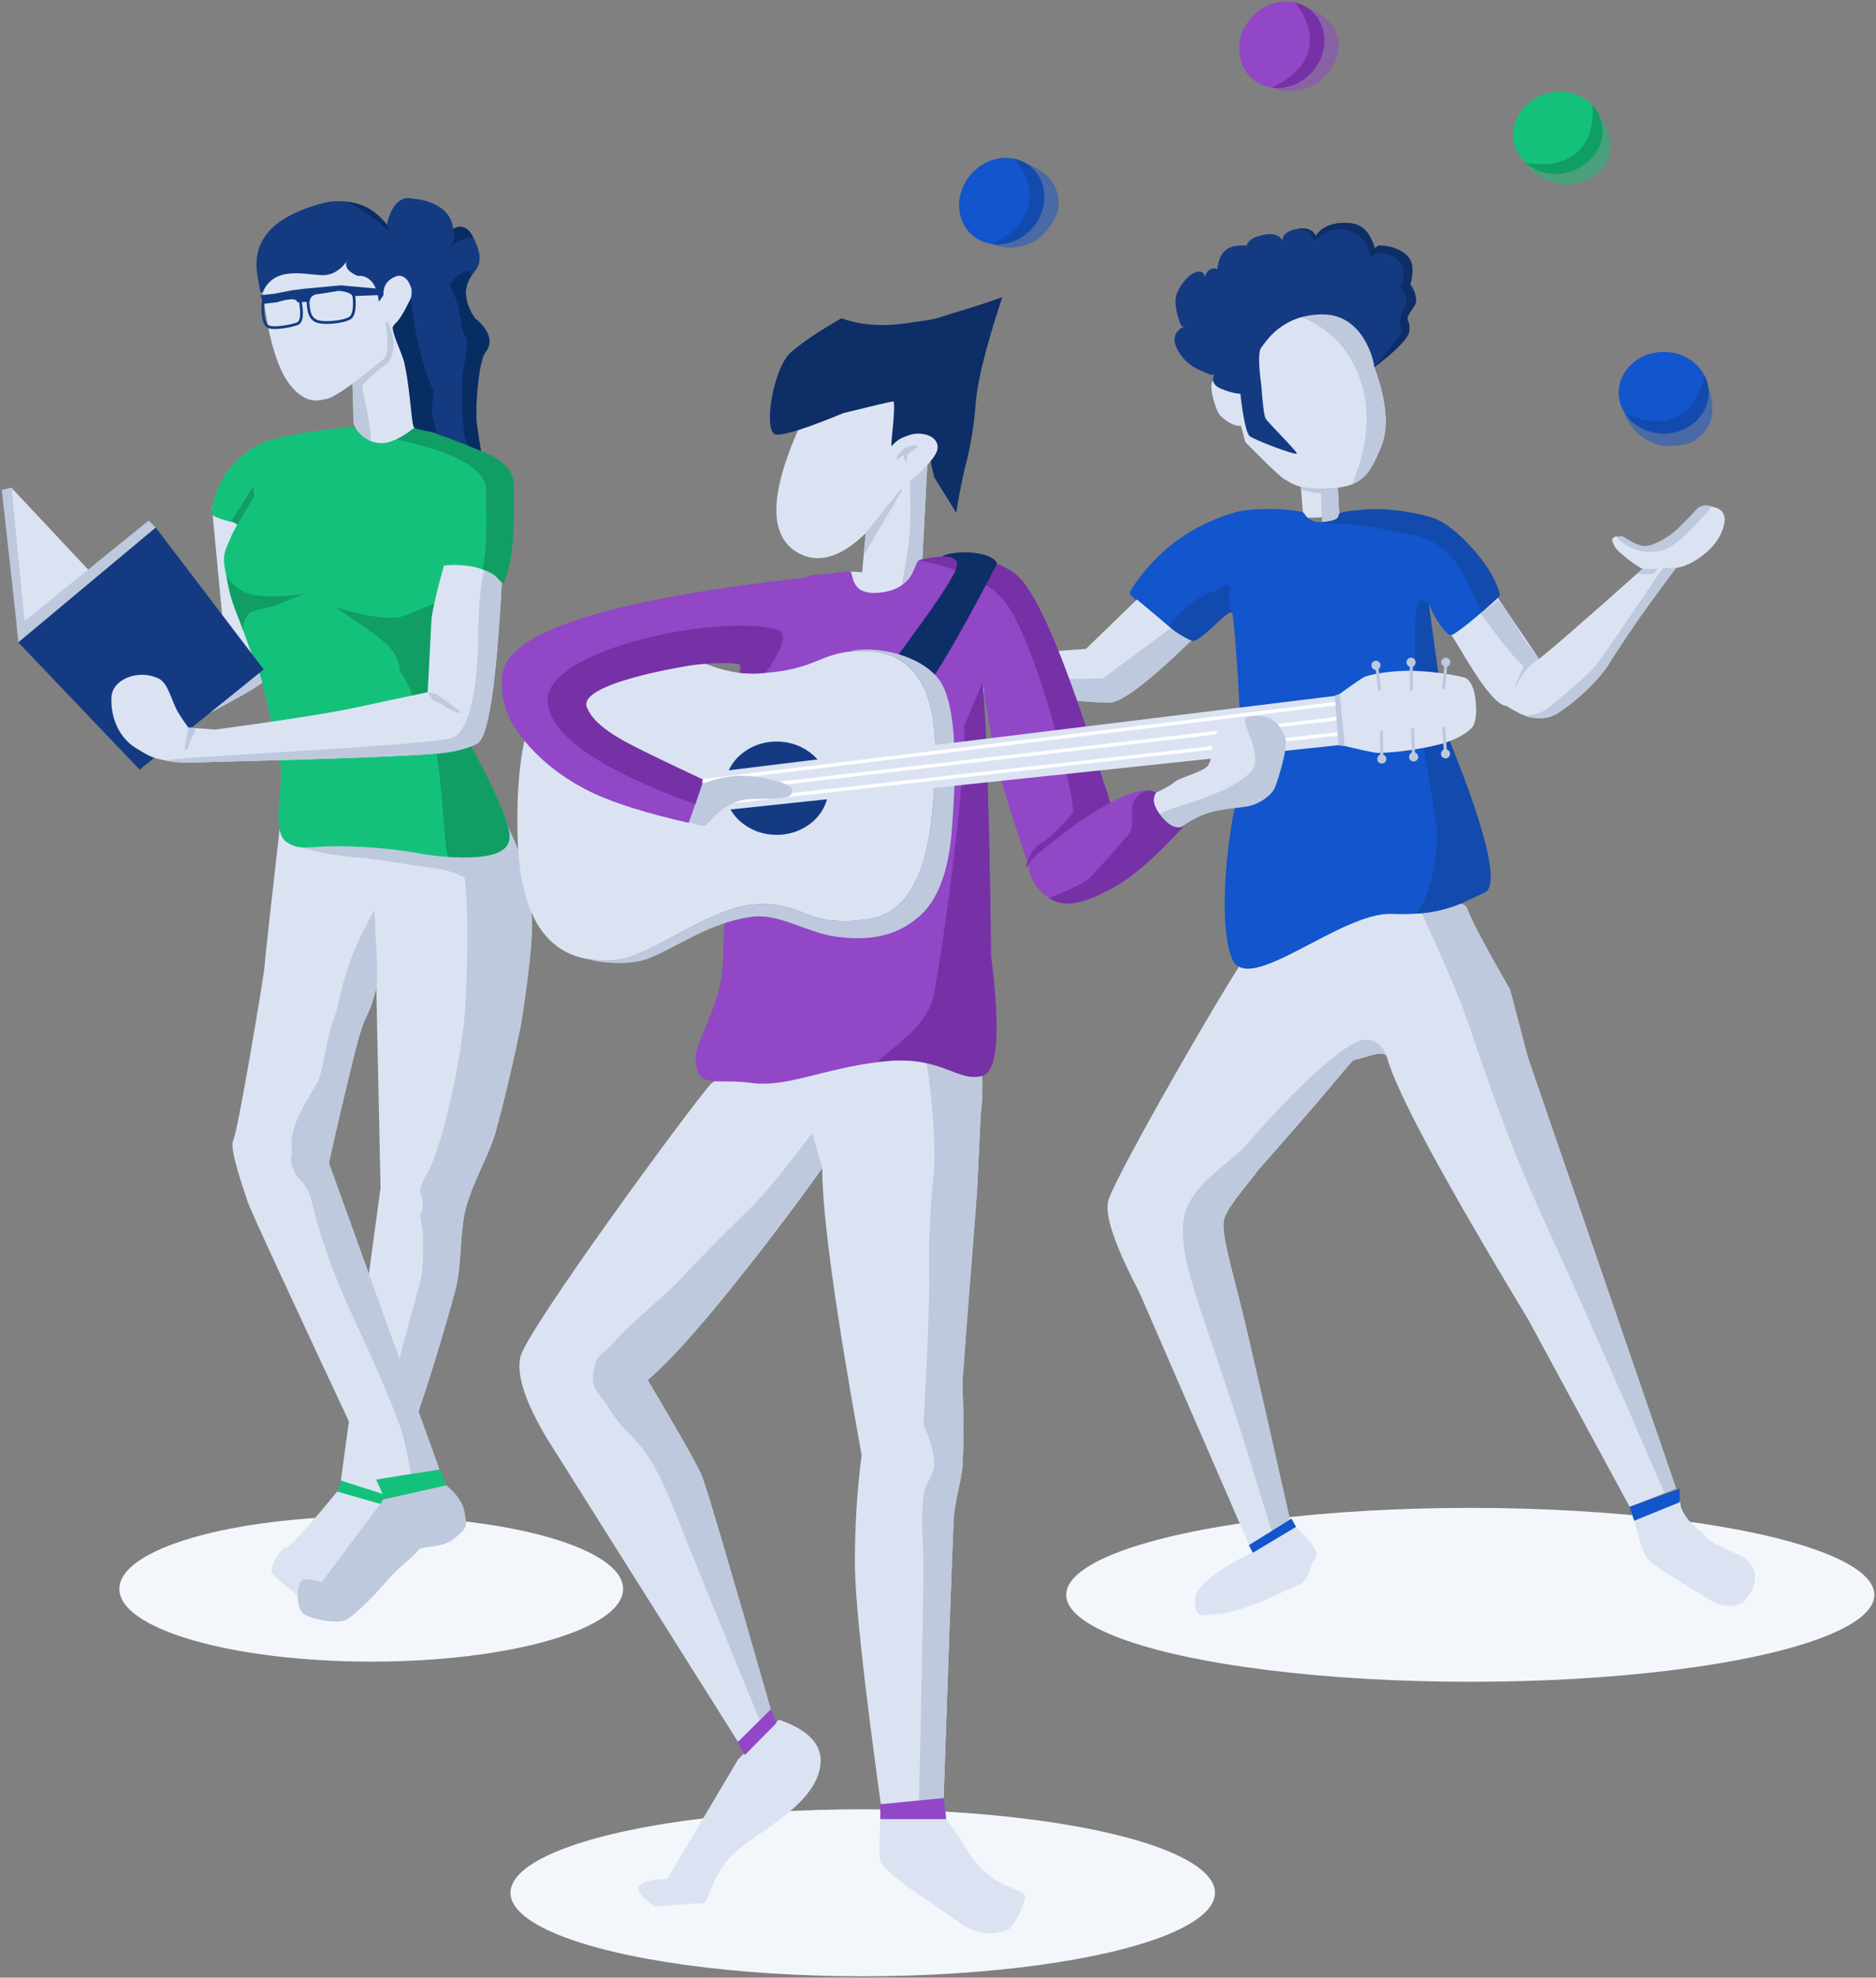 <?xml version="1.0" encoding="UTF-8"?>
<svg width="576px" height="607px" viewBox="0 0 576 607" version="1.1" xmlns="http://www.w3.org/2000/svg" xmlns:xlink="http://www.w3.org/1999/xlink">
    <rect x="0" y="0" width="576" height="607" fill="#808080" stroke="none"/>
    <!-- Generator: Sketch 59.1 (86144) - https://sketch.com -->
    <title>Culture Illustration</title>
    <desc>Created with Sketch.</desc>
    <g id="Culture-Illustration" stroke="none" stroke-width="1" fill="none" fill-rule="evenodd">
        <g id="Group-16" transform="translate(-18, -6)">
            <g id="Group-17" transform="translate(0, 59)">
                <g id="Group" transform="translate(288.373, 15)">
                    <ellipse id="Oval" fill="#F3F7FC" cx="181.058" cy="421.503" rx="124.068" ry="26.686"></ellipse>
                    <g id="Group-15">
                        <polygon id="Path-80" fill="#DBE3F3" points="140.834 90.614 140.361 80.836 128.894 79.915 129.809 90.968"></polygon>
                        <path d="M140.834,90.614 L140.361,80.836 L135.123,80.416 L135.556,92.318 C136.946,92.515 137.947,92.515 138.557,92.318 C139.168,92.121 139.926,91.553 140.834,90.614 Z" id="Path-80" fill="#BEC9DD"></path>
                        <path d="M179.928,210.526 C181.352,214.347 185.799,222.755 193.268,235.749 L198.745,256.574 L244.261,388.915 L229.994,394.488 L198.745,336.827 C172.694,293.713 158.283,266.962 155.513,256.574 C154.563,253.013 145.381,258.725 145.381,256.574 C141.09,262.806 116.282,290.705 116.124,290.917 C111.634,296.916 105.783,303.193 105.326,306.939 C104.783,311.384 107.909,321.752 110.911,333.92 C112.913,342.032 117.862,363.645 125.759,398.761 L113.913,407.976 L79.421,328.605 C72.021,314.495 68.834,305.194 69.861,300.703 C71.401,293.967 109.004,228.578 113.913,223.104 C118.822,217.629 177.791,204.794 179.928,210.526 Z" id="Path-14" fill="#DBE3F3"></path>
                        <path d="M155.513,256.574 C155.096,255.011 153.542,255.121 150.639,255.892 C149.633,256.159 147.755,256.706 145.004,257.533 C125.856,279.648 116.229,290.776 116.124,290.917 C111.634,296.916 105.783,303.193 105.326,306.939 C104.783,311.384 107.909,321.752 110.911,333.92 C112.913,342.032 117.862,363.645 125.759,398.761 L120.385,402.941 C113.237,379.533 108.217,363.548 105.326,354.987 C97.168,330.836 91.767,317.17 92.96,306.939 C94.277,295.649 106.654,289.999 113.059,282.564 C126.471,266.994 138.876,255.576 145.381,252.189 C154.68,247.346 156.669,260.911 155.513,256.574 Z" id="Path-14" fill="#BEC9DD"></path>
                        <path d="M179.928,210.526 C181.352,214.347 185.799,222.755 193.268,235.749 L198.745,256.574 L244.261,388.915 L240.722,390.297 C224.085,351.906 212.043,324.651 204.598,308.53 C192.471,282.271 186.282,262.915 179.928,244.609 C177.42,237.384 172.422,225.77 164.935,209.766 C173.179,208.756 179.267,208.754 179.928,210.526 Z" id="Path-14" fill="#BEC9DD"></path>
                        <path d="M235.554,391.122 C234.893,399.213 235.025,404.261 235.948,406.267 C237.334,409.275 246.361,418.841 250.291,423.512 C252.911,426.625 256.089,427.921 259.825,427.398 C262.247,426.072 263.897,424.631 264.776,423.077 C265.648,421.535 267.052,419.511 264.871,415.11 C263.754,412.855 255.378,407.727 254.46,403.459 C254.335,402.878 250.922,399.778 250.295,394.334 C250.23,393.775 250.311,393.051 250.538,392.161 C250.761,391.282 245.767,390.935 235.554,391.122 Z" id="Path-15" fill="#DBE3F3" transform="translate(250.586, 409.292) rotate(-17) translate(-250.586, -409.292) "></path>
                        <path d="M125.759,398.761 C127.665,401.161 136.667,408.285 133.003,411.031 C132.12,411.693 131.646,417.215 128.297,418.516 C122.414,420.803 111.77,426.705 104.187,427.287 C98.176,427.749 96.509,429.133 96.509,423.084 C96.509,419.052 102.703,414.016 115.092,407.976" id="Path-77" fill="#DBE3F3"></path>
                        <polygon id="Fill-151" fill="#1255CC" points="229.994 394.488 231.376 398.761 245.368 393.071 245.368 388.915"></polygon>
                        <polyline id="Fill-151" fill="#1255CC" transform="translate(120.331, 403.421) rotate(-56) translate(-120.331, -403.421) " points="113.906 398.983 112.666 401.309 126.687 407.86 127.996 405.28"></polyline>
                        <g id="Group-14" transform="translate(217.25, 120.056) scale(-1, 1) translate(-217.25, -120.056) translate(174.75, 87.056)">
                            <path d="M57.917,39.933 C58.852,39.933 69.539,61.625 75.067,61.625 C78.752,61.625 81.949,56.671 84.657,46.762 L71.79,27.716 C61.918,35.86 57.293,39.933 57.917,39.933 Z" id="Path-79" fill="#DBE3F3" transform="translate(71.259, 44.671) scale(-1, 1) translate(-71.259, -44.671) "></path>
                            <path d="M56.012,33 C56.733,33 63.804,44.189 69.542,49.335 C69.861,49.622 66.669,55.663 66.979,55.909 C68.331,56.983 73.087,51.87 74.121,51.87 C79.649,51.87 71.578,44.623 68.115,38.413 C64.653,32.204 61.909,29.013 61.64,29.245 C58.375,32.064 55.646,33 56.012,33 Z" id="Path-79" fill="#BEC9DD" transform="translate(65.991, 42.645) scale(-1, 1) translate(-65.991, -42.645) "></path>
                            <path d="M67.523,61.625 C65.249,63.161 62.05,64.818 59.951,65.163 C53.725,66.189 50.268,64.034 44.105,55.904 C38.611,48.656 29.943,36.315 18.101,18.881 L25.395,19.149 C44.783,36.465 55.959,46.136 58.923,48.163 C61.887,50.189 64.754,54.677 67.523,61.625 Z" id="Path-6" fill="#DBE3F3"></path>
                            <path d="M13.771,18.877 C10.665,17.937 7.844,16.019 5.636,13.98 C1.673,10.319 0.574,6.205 0.578,4.475 C0.581,2.702 1.444,1.315 3.406,0.724 C4.211,0.482 4.963,0.297 5.636,0.225 C8.207,-0.049 8.617,1.714 10.609,3.581 C12.446,5.302 15.176,7.31 16.781,9.779 C17.851,11.426 20.991,12.702 26.2,13.609 C27.665,12.926 29.053,12.094 30.363,11.113 C31.704,10.109 33.57,9.163 34.458,9.779 C35.346,10.396 35.346,10.522 34.458,12.501 C34.078,13.347 32.866,14.421 31.872,15.276 C29.836,17.024 27.456,18.74 26.2,19.32 C24.329,20.184 20.957,19.32 20.396,19.32 C19.835,19.32 16.876,19.818 13.771,18.877 Z" id="Path-7" fill="#DBE3F3"></path>
                            <path d="M18.822,10.118 C22.153,12.129 24.037,12.527 25.182,12.527 C26.328,12.527 28.432,11.771 30.504,10.396 C32.575,9.02 32.358,9.638 33.408,9.626 C33.849,9.622 32.977,11.401 29.137,13.1 C26.521,14.257 24.078,14.771 20.069,13.979 C16.061,13.187 10.637,7.313 7.812,4.185 C7.223,3.532 5.322,1.744 4.791,0.559 C4.623,0.185 5.833,-0.148 7.429,0.197 C9.025,0.542 9.802,2.078 11.733,3.953 C14.26,6.406 15.492,8.107 18.822,10.118 Z" id="Path-7" fill="#BEC9DD"></path>
                        </g>
                        <path d="M168.308,117.389 C171.743,143.321 173.995,157.636 175.064,160.332 C176.667,164.376 192.545,202.687 185.508,205.885 C178.471,209.083 172.69,213.145 156.967,212.504 C141.244,211.862 112.933,237.929 107.967,226.34 C103.001,214.752 107.189,183.943 109.692,176.222 C112.195,168.501 108.715,122.272 107.967,120.21 C107.219,118.148 98.807,128.677 95.877,128.677 C92.946,128.677 76.476,115.314 76.476,114.013 C76.476,113.31 81.767,104.948 90.247,98.447 C97.465,92.913 107.63,89.085 111.986,88.625 C116.965,88.099 121.997,88.087 126.227,88.625 C127.528,88.79 128.226,88.908 129.459,89.107 C130.276,89.238 130.831,92.289 134.922,92.289 C139.013,92.289 163.324,86.285 172.4,94.608 C181.476,102.931 189.408,113.31 189.408,114.772 C189.408,116.234 176.514,126.988 175.064,126.988 C174.309,126.988 172.501,125.18 170.177,121.276 C169.743,120.547 169.12,119.251 168.308,117.389 Z" id="Path-78" fill="#1255CC"></path>
                        <path d="M107.967,120.21 C107.219,118.148 98.807,128.677 95.877,128.677 C95.295,128.677 93.354,127.719 91.416,126.475 C90.344,125.786 89.28,124.991 88.408,124.291 C93.002,118.312 97.66,114.721 102.382,113.518 C103.958,113.116 106.09,110.523 106.979,111.806 C107.621,112.732 106.854,114.632 106.979,116.301 C107.148,118.54 108.065,120.479 107.967,120.21 Z" id="Path-78" fill="#134AAD"></path>
                        <path d="M164.041,96.269 C159.931,95.32 146.965,92.77 139.387,92.598 C132.99,92.453 135.725,92.317 136.851,92.162 C137.978,92.007 139.662,91.622 140.248,90.968 C140.834,90.314 140.466,89.828 141.067,89.506 C142.414,88.786 148.274,88.401 150.668,88.292 C156.607,88.021 166.299,89.564 170.504,91.302 C175.476,93.357 181.945,99.908 185.798,105.43 C189.066,110.114 190.133,113.969 190.133,114.64 C190.133,115.216 187.406,117.367 184.891,119.602 C184.165,120.247 181.358,112.925 179.346,108.936 C176.488,103.27 171.62,98.017 164.041,96.269 Z" id="Path-78" fill="#134AAD"></path>
                        <path d="M168.308,117.389 C171.743,143.321 173.995,157.636 175.064,160.332 C176.667,164.376 192.545,202.687 185.508,205.885 C179.782,208.487 174.889,211.661 164.796,212.409 C163.986,212.469 170.161,206.866 170.85,189.366 C171.119,182.504 165.229,158.591 164.428,140.301 C164.218,135.518 163.446,123.372 164.935,117.389 C165.296,115.938 166.42,115.938 168.308,117.389 Z" id="Path-78" fill="#134AAD"></path>
                        <path d="M151.576,44.737 C155.4,55.149 156.069,63.337 153.582,69.301 C149.852,78.246 147.47,81.346 137.72,81.877 C127.97,82.409 126.079,80.066 124.216,79.174 C122.354,78.282 111.986,67.642 111.986,67.642 C111.986,67.642 111.529,65.884 110.614,62.368 L109.692,52.448 L115.765,26.117 L141.551,26.117 C147.067,30.56 150.622,34.261 152.215,37.22 C153.809,40.18 153.595,42.685 151.576,44.737 Z" id="Path-82" fill="#DBE3F3"></path>
                        <path d="M151.576,44.737 C155.4,55.149 156.069,63.337 153.582,69.301 C149.852,78.246 147.47,81.346 137.72,81.877 C127.97,82.409 126.079,80.066 124.216,79.174 C122.354,78.282 111.986,67.642 111.986,67.642 C111.986,67.642 111.529,65.884 110.614,62.368 L109.692,52.448 L115.765,26.117 L141.551,26.117 C147.067,30.56 150.622,34.261 152.215,37.22 C153.809,40.18 153.595,42.685 151.576,44.737 Z" id="Path-82" fill="#DBE3F3"></path>
                        <path d="M151.576,44.737 C155.4,55.149 156.069,63.337 153.582,69.301 C151.964,73.181 150.599,75.962 148.777,77.91 C148.408,78.304 147.786,78.959 146.733,79.624 C146.375,79.85 145.717,80.185 144.762,80.626 C149.494,69.243 150.468,58.994 147.683,49.88 C143.389,35.821 132.749,27.9 115.765,26.117 L141.551,26.117 C147.067,30.56 150.622,34.261 152.215,37.22 C153.809,40.18 153.595,42.685 151.576,44.737 Z" id="Path-82" fill="#BEC9DD"></path>
                        <path d="M137.72,81.877 C133.606,82.102 130.891,81.814 128.987,81.34 L129.125,82.123 C129.704,82.754 134.398,83.477 135.285,83.401 C139.315,83.054 142.793,81.601 137.72,81.877 Z" id="Path-82" fill="#BEC9DD"></path>
                        <path d="M111.552,62.543 C108.732,63.384 105.534,60.868 104.257,59.528 C102.979,58.188 100.768,50.913 101.873,49.139 C102.611,47.957 104.642,47.645 107.967,48.201 L110.466,52.874 C113.07,58.76 113.432,61.983 111.552,62.543 Z" id="Path-83" fill="#DBE3F3"></path>
                        <path d="M110.466,52.874 C110.466,52.874 111.663,64.597 113.378,65.897 C115.092,67.197 127.83,71.957 127.83,71.221 C127.83,70.485 118.967,61.709 118.25,60.507 C117.773,59.706 117.322,56.311 116.897,50.322 C115.995,43.63 115.995,39.737 116.897,38.645 C118.25,37.006 123.118,28.503 135.73,28.503 C148.342,28.503 151.576,42.988 151.576,44.737 C158.557,39.409 162.145,35.676 162.34,33.54 C162.632,30.335 161.415,30.615 161.82,29.356 C162.418,27.494 164.428,25.793 164.428,24.327 C164.428,22.69 163.829,21.021 162.632,19.319 C163.898,14.889 163.387,11.771 161.1,9.964 C158.926,8.248 156.211,7.386 152.954,7.377 C152.839,7.377 152.445,7.651 151.773,8.2 C150.393,3.723 148.197,1.21 145.186,0.66 C140.67,-0.165 135.679,0.961 133.595,4.468 C132.725,2.49 130.803,1.761 127.83,2.279 C124.856,2.797 123.378,4.006 123.394,5.905 C122.465,4.074 120.511,3.465 117.532,4.077 C114.553,4.689 112.834,5.791 112.375,7.383 C109.508,7.17 107.378,7.62 105.985,8.734 C104.593,9.847 103.723,11.789 103.374,14.56 C102.182,14.15 101.191,14.422 100.401,15.376 C99.215,16.807 99.409,17.846 99.436,17.151 C99.483,15.968 98.895,15.376 97.672,15.376 C94.76,15.376 90.531,20.988 90.531,24.327 C90.531,27.667 92,31.299 92.25,31.884 C92.418,32.273 92.925,32.273 93.772,31.884 C90.247,33.457 89.365,35.915 91.128,39.259 C92.891,42.602 95.715,44.936 99.601,46.259 C100.629,46.788 101.356,47.053 101.782,47.053 C102.208,47.053 102.507,46.788 102.677,46.259 C101.461,48.625 102.092,50.319 104.57,51.341 C108.287,52.874 110.466,52.874 110.466,52.874 Z" id="Path-81" fill="#143B82"></path>
                        <path d="M146.772,4.468 C148.468,5.592 149.691,7.708 150.439,10.817 C151.633,9.84 153.171,9.556 155.052,9.964 C158.156,10.638 159.701,12.043 160.41,14.377 C160.882,15.933 160.548,17.844 159.407,20.11 C160.939,21.964 161.612,23.37 161.425,24.327 C161.078,26.106 159.996,27.92 159.407,29.739 C159.034,30.888 160.339,33.029 159.977,34.086 C159.803,34.595 157.068,37.986 151.773,44.258 L151.576,44.737 C153.165,43.502 154.226,42.67 154.756,42.241 C155.977,41.254 156.567,40.702 156.628,40.649 C160.296,37.45 162.2,35.08 162.34,33.54 C162.632,30.335 161.415,30.615 161.82,29.356 C162.418,27.494 164.428,25.793 164.428,24.327 C164.428,22.69 163.829,21.021 162.632,19.319 C163.898,14.889 163.387,11.771 161.1,9.964 C158.926,8.248 156.211,7.386 152.954,7.377 C152.839,7.377 152.445,7.651 151.773,8.2 C150.393,3.723 148.197,1.21 145.186,0.66 C140.67,-0.165 135.679,0.961 133.595,4.468 C132.725,2.49 130.803,1.761 127.83,2.279 C129.523,2.425 130.748,2.737 131.505,3.214 C132.641,3.93 132.773,5.755 133.316,5.682 C135.673,3.945 137.407,2.929 138.52,2.635 C141.974,1.722 144.228,2.782 146.772,4.468 Z" id="Path-81" fill="#0E2E68"></path>
                        <polyline id="Path" stroke="#FFFFFF" stroke-width="0.89" points="6.816 83.334 0.799 90.783 6.816 91.302"></polyline>
                        <path d="M233.95,106.557 C235.788,106.691 237.127,106.691 237.967,106.557 C238.808,106.422 238.568,106.957 237.248,108.16 C236.098,108.296 235.164,108.34 234.448,108.293 C233.731,108.246 233.102,108.098 232.561,107.85 L233.95,106.557 Z" id="Path-8" fill="#BEC9DD"></path>
                    </g>
                </g>
                <g id="Group-13" transform="translate(332, 147) scale(-1, 1) translate(-332, -147) translate(280, 131)">
                    <path d="M3.056,12.217 C3.991,12.217 19.803,31.679 25.331,31.679 C29.016,31.679 44.266,30.555 71.08,28.308 C82.775,29.46 90.74,30.144 94.974,30.363 C101.326,30.691 104.635,22.552 103.338,19.046 C102.473,16.708 95.422,15.897 82.186,16.614 C84.363,15.316 85.948,13.85 86.94,12.217 C88.429,9.766 89.606,7.101 89.068,7.101 C88.531,7.101 81.796,9.651 80.033,10.319 C78.27,10.987 73.97,12.418 72.09,13.662 C70.836,14.491 69.223,15.816 67.248,17.636 L32.59,15.186 L16.929,0 C7.056,8.144 2.432,12.217 3.056,12.217 Z" id="Path-79" fill="#DBE3F3"></path>
                    <path d="M0.192,12.613 C13.266,25.324 21.646,31.679 25.331,31.679 C29.016,31.679 44.266,30.555 71.08,28.308 C82.775,29.46 90.74,30.144 94.974,30.363 C97.986,30.519 90.745,27.667 66.695,25.529 C60.187,24.951 47.103,24.514 27.443,24.219 L6.506,8.788 C6.359,8.904 6.262,8.982 6.215,9.023 C5.44,9.703 4.519,10.302 3.646,10.828 C2.404,11.577 1.253,12.172 0.192,12.613 Z" id="Path-79" fill="#BEC9DD"></path>
                </g>
                <g id="Group-6" transform="translate(0, 0.927)">
                    <ellipse id="Oval" fill="#F3F7FC" cx="131.983" cy="433.757" rx="77.336" ry="22.314"></ellipse>
                    <g id="Group-3" transform="translate(96.616, 223.693) scale(-1, 1) rotate(-3) translate(-96.616, -223.693) translate(11.616, 4.693)">
                        <path d="M62.732,70.202 L63.956,55.831 L54.706,38.144 L45.623,41.301 L44.114,70.304 C46.206,72.783 48.017,74.495 49.548,75.438 C51.078,76.382 53.911,77.024 58.047,77.365 L62.732,70.202 Z" id="Path-74" fill="#DBE3F3"></path>
                        <path d="M54.706,38.144 C53.337,44.528 53.337,48.416 54.706,49.807 C56.761,51.895 69.011,62.954 71.831,62.954 C72.496,62.954 77.13,65.857 83.011,59.099 C88.892,52.342 91.554,37.805 92.684,32.027 C93.669,26.986 83.752,19.743 62.931,10.3 L47.401,22.089 L45.542,43.477" id="Path-75" fill="#DBE3F3"></path>
                        <path d="M54.706,38.144 C53.337,44.528 53.337,48.416 54.706,49.807 C55.45,50.563 58.462,53.209 63.741,57.743 C63.874,57.858 63.823,58.782 63.589,60.516 C63.583,60.56 63.351,63.576 62.894,69.564 C62.228,71.225 61.679,72.304 61.247,72.802 C59.19,75.168 57.518,75.449 57.411,74.714 C56.893,71.151 61.224,58.808 60.701,58.119 C57.374,53.738 54.094,51.682 53.447,50.986 C51.871,49.294 51.682,46.01 51.901,44.087 C52.031,42.943 52.623,41.165 53.679,38.752 L54.706,38.144 Z" id="Path-75" fill="#BEC9DD"></path>
                        <path d="M56.995,23.836 L66.842,25.914 L69.975,26.561 L80.137,30.738 L83.818,32.374 L88.724,34.985 L92.694,36.699 L90.882,38.878 L87.112,37.22 C87.112,37.22 81.992,33.534 81.262,35.449 L77.646,34.168 C77.646,34.168 78.436,32.054 75.501,31.018 L70.112,28.395 C70.112,28.395 66.734,27.515 65.553,28.677 C61.639,27.31 58.703,26.284 56.746,25.601 L56.995,23.836 Z" id="Fill-135" fill="#143B82" transform="translate(74.72, 31.357) rotate(-14) translate(-74.72, -31.357) "></path>
                        <path d="M65.914,29.055 C65.636,28.986 63.446,34.914 65.145,36.612 C66.844,38.309 72.997,40.401 75.238,39.78 C77.479,39.16 78.146,36.954 79.038,34.034" id="Stroke-137" stroke="#143B82" stroke-width="0.843" transform="translate(71.771, 34.473) rotate(-10) translate(-71.771, -34.473) "></path>
                        <path d="M82.352,31.504 C80.276,35.736 79.856,38.299 81.092,39.192 C82.945,40.531 87.946,42.824 89.589,42.318 C91.232,41.813 92.784,38.135 93.18,33.68" id="Stroke-139" stroke="#143B82" stroke-width="0.843" transform="translate(86.79, 36.947) rotate(-12) translate(-86.79, -36.947) "></path>
                        <path d="M10.448,188.657 C6.781,194.947 1.467,204.59 0.176,219.531 C-0.318,225.258 0.227,235.86 1.813,251.338 C3.636,263.464 5.638,274.526 7.818,284.522 C9.469,292.088 13.749,299.667 15.701,308.252 C17.404,315.744 16.044,326.237 17.676,333.848 C24.749,366.845 33.782,395.035 35.08,396.643 C36.863,398.849 41.746,398.033 49.731,394.194 L42.276,303.838 L48.248,222.814 C50.761,205.461 51.255,195.613 49.731,193.269 C34.358,169.619 15.475,180.033 10.448,188.657 Z" id="Path-61" fill="#DBE3F3"></path>
                        <path d="M10.448,188.657 C6.781,194.947 1.467,204.59 0.176,219.531 C-0.318,225.258 0.227,235.86 1.813,251.338 C3.636,263.464 5.638,274.526 7.818,284.522 C9.469,292.088 13.749,299.667 15.701,308.252 C17.404,315.744 16.044,326.237 17.676,333.848 C24.749,366.845 33.782,395.035 35.08,396.643 C36.309,398.164 35.346,389.54 39.522,388.188 C40.66,387.82 37.93,374.904 28.592,331.91 C27.955,328.977 27.968,323.844 28.632,316.513 C28.884,315.334 29.373,313.155 29.64,311.913 C29.751,311.399 28.993,310.31 29.028,308.95 C29.077,307.046 29.907,304.765 30.048,304.137 C30.449,302.344 27.947,298.626 26.827,295.403 C23.433,285.641 18.762,260.16 19.177,241.912 C19.415,231.461 19.726,212.994 22.412,203.166 C24.415,195.835 29.153,195.946 28.569,193.596 C26.163,183.92 12.584,184.992 10.448,188.657 Z" id="Path-61" fill="#BEC9DD"></path>
                        <path d="M48.248,222.814 C46.911,234.329 46.445,241.059 46.848,243.003 C49.182,254.269 49.509,248.161 52.533,263.806 C54.549,274.236 56.543,285.319 58.517,297.057 L19.7,389.246 L38.947,393.324 C67.289,340.312 81.905,312.618 82.797,310.242 C84.135,306.678 89.447,294.125 88.181,291.526 C86.916,288.927 81.412,240.385 81.412,237.982 C81.412,236.38 80.597,222.056 78.967,195.01 L50.594,196.834 L48.248,222.814 Z" id="Path-62" fill="#DBE3F3"></path>
                        <path d="M48.248,222.814 C46.911,234.329 46.445,241.059 46.848,243.003 C49.182,254.269 49.509,248.161 52.533,263.806 C54.549,274.236 56.543,285.319 58.517,297.057 L19.7,389.246 L28.166,392.11 C29.796,384.642 31.227,379.481 32.461,376.627 C40.011,359.153 48.151,345.414 53.106,334.962 C60.564,319.234 62.312,311.514 62.8,310.214 C63.506,308.333 64.217,305.163 67.071,302.636 C69.925,300.109 70.59,296.231 69.992,295.003 C69.789,294.586 70.49,292.337 70.259,289.917 C69.919,286.353 69.034,283.08 63.521,272.947 C61.729,269.653 61.421,259.401 59.235,252.533 C57.592,247.375 57.755,239.792 52.286,226.759 C51.598,225.12 50.375,222.44 48.618,218.719 L48.248,222.814 Z" id="Path-62" fill="#BEC9DD"></path>
                        <path d="M104.924,97.842 L99.435,134.962 L104.558,162.366 C97.64,158.27 92.659,155.179 89.617,153.093 C86.575,151.007 85.251,149.775 85.644,149.397 L83.011,122.987 C87.963,113.249 92.102,106.334 95.428,102.241 C98.754,98.148 101.212,96.944 102.803,98.631 L104.924,97.842 Z" id="Path-71" fill="#DBE3F3"></path>
                        <path d="M104.558,162.366 C97.64,158.27 92.659,155.179 89.617,153.093 C86.575,151.007 85.251,149.775 85.644,149.397 L85.223,145.174 L104.558,162.366 Z" id="Path-71" fill="#BEC9DD"></path>
                        <path d="M16.044,208.214 C22.242,208.875 21.417,205.442 33.28,204.801 C35.914,204.658 49.893,203.016 53.184,203.002 C61.05,202.969 69.086,201.632 72.225,200.755 C70.517,200.026 63.563,199.661 51.364,199.661 C33.065,199.661 31.284,201.317 21.026,201.317 C18.605,201.317 13.722,199.119 11.763,199.083 C10.675,199.064 10.845,200.886 11.988,201.317 C14.6,202.301 8.47,207.407 16.044,208.214 Z" id="Path-63" fill="#BEC9DD"></path>
                        <path d="M98.432,106.314 C100.007,110.798 101.342,112.141 99.435,118.491 C96.653,127.76 90.272,142.92 88.375,146.36 C87.11,148.653 84.228,158.564 79.728,176.093 C78.617,183.662 81.547,196.702 76.483,199.479 C71.419,202.256 70.546,199.661 54.037,199.661 C37.528,199.661 35.921,201.317 26.667,201.317 C17.412,201.317 6.67,200.407 8.583,192.672 C9.859,187.515 14.41,178.618 22.236,165.983 C24.617,161.189 25.56,153.8 25.065,143.815 C24.322,128.839 23.046,125.749 19.7,114.877 C19.292,113.553 15.325,117.748 14.835,116.441 C11.579,107.761 12.15,95.632 12.901,87.172 C13.176,84.073 18.23,78.627 20.228,77.883 C37.197,71.565 44.114,70.304 44.114,70.304 C44.114,70.304 49.526,75.578 54.323,75.578 C57.521,75.578 60.267,74.05 62.562,70.995 C72.597,72.463 80.078,73.937 85.005,75.417 C92.395,77.636 95.889,80.604 99.55,84.981 C103.211,89.357 105.487,98.092 104.769,100.185 C104.579,100.736 99.575,102.241 96.994,102.323 C96.274,102.345 97.708,104.252 98.432,106.314 Z" id="Path-63" fill="#14C17B"></path>
                        <path d="M26.667,201.317 C17.412,201.317 6.67,200.407 8.583,192.672 C9.859,187.515 14.41,178.618 22.236,165.983 C23.052,160.904 23.212,153.372 22.717,143.387 C21.974,128.411 23.046,125.749 19.7,114.877 C19.292,113.553 14.675,117.581 14.184,116.274 C10.928,107.593 12.309,94.556 12.763,85.883 C13.018,81.03 18.295,78.209 21.687,76.959 C38.658,70.706 44.114,70.303 44.114,70.303 C44.114,70.303 46.412,72.543 49.339,74.103 C49.897,74.4 21.444,77.392 21.091,88.333 C20.797,97.443 18.735,109.465 23.103,121.502 C25.655,128.535 38.371,144.843 33.812,162.111 C29.254,179.379 28.194,201.317 26.667,201.317 Z" id="Path-63" fill="#109E65"></path>
                        <polygon id="Path-2" fill="#109E65" transform="translate(95.05, 97.109) rotate(-55) translate(-95.05, -97.109) " points="93.281 102.813 98.785 91.405 96.046 92.889 91.314 101.858"></polygon>
                        <g id="Group-5" transform="translate(85.821, 94.824)">
                            <polygon id="Path-72" fill="#143B82" points="36.006 10.221 0.612 51.999 37.045 84.711 76.31 47.631"></polygon>
                            <polygon id="Path-76" fill="#DBE3F3" points="80.926 0.325 54.546 25.659 74.865 41.351"></polygon>
                            <path d="M76.31,47.631 C76.31,46.923 78.805,31.44 83.795,1.182 L80.926,0.325 L74.689,40.991 L38.283,8.229 L36.006,10.221" id="Path-73" fill="#BEC9DD"></path>
                        </g>
                        <path d="M33.284,122.987 C33.284,122.987 38.214,125.379 43.824,127.988 C47.563,129.727 54.845,129.237 65.668,126.517 C56.182,132.066 50.388,135.864 48.286,137.909 C46.075,140.061 44.887,142.434 44.724,145.03 C42.224,148.397 40.905,150.684 40.767,151.892 C40.151,157.257 40.862,158.534 34.143,155.794 C26.091,152.512 23.786,139.716 23.786,139.224 C23.786,137.909 33.284,122.987 33.284,122.987 Z" id="Path-70" fill="#109E65"></path>
                        <path d="M14.835,116.441 C17.309,114.079 20.104,112.63 23.218,112.094 C26.333,111.559 29.542,111.554 32.846,112.081 C34.806,120.994 35.786,126.709 35.786,129.223 C35.786,131.738 35.786,139.058 35.786,151.182 C42.753,153.012 49.925,154.936 57.304,156.954 C64.683,158.973 79.033,162.006 100.355,166.053 C103.027,165.958 105.015,165.911 106.317,165.911 C106.387,165.911 107.088,165.958 108.421,166.053 C110.667,163.327 112.122,161.317 112.785,160.023 C114.968,155.764 115.902,152.304 118.775,151.182 C125.05,148.731 132.665,152.321 132.665,157.735 C132.665,163.15 130.292,169.655 124.534,172.874 C118.775,176.093 118.395,175.713 114.807,176.345 C112.415,176.766 109.091,176.766 104.835,176.345 C64.383,173.225 39.746,171.001 30.923,169.673 C24.514,168.708 20.758,166.728 19.7,166.053 C16.456,163.985 14.835,147.448 14.835,116.441 Z" id="Path-68" fill="#DBE3F3"></path>
                        <path d="M14.835,116.441 C15.775,115.436 16.478,114.764 16.945,114.423 C18.145,113.549 19.34,113.153 20.209,112.965 C20.857,112.825 21.75,121.635 21.224,132.057 C20.51,146.218 21.73,163.255 28.106,164.999 C39.174,168.027 118.395,175.713 114.807,176.345 C112.415,176.766 109.091,176.766 104.835,176.345 C64.383,173.225 39.746,171.001 30.923,169.673 C24.514,168.708 20.758,166.728 19.7,166.053 C16.456,163.985 14.835,147.448 14.835,116.441 Z" id="Path-68" fill="#BEC9DD"></path>
                        <path d="M35.786,151.182 L34.065,153.563 L31.044,154.709 C28.39,156.413 26.474,157.161 25.297,156.954 C24.895,156.884 27.488,155.1 33.077,151.602 L35.786,151.182 Z" id="Path-68" fill="#BEC9DD"></path>
                        <path d="M50.594,397.492 C50.594,397.492 63.849,415.688 65.527,415.688 C67.205,415.688 70.393,422.203 69.357,423.624 C68.666,424.571 65.935,426.73 61.164,430.101 L54.037,427.249 L34.689,400.79 C45.293,398.591 50.594,397.492 50.594,397.492 Z" id="Path-65" fill="#DBE3F3"></path>
                        <polyline id="Fill-151-Copy" fill="#14C17B" points="35.834 397.851 36.935 400.79 50.594 397.66 49.731 394.194"></polyline>
                        <path d="M17.53,393.84 C14.009,396.387 11.938,399.06 11.317,401.859 C10.385,406.057 9.975,406.424 13.926,410.082 C17.877,413.74 23.958,412.514 25.018,414.453 C25.971,416.194 30.595,419.709 33.685,423.797 C38.069,429.597 44.371,436.318 46.289,437.013 C49.559,438.2 56.388,437.2 59.032,435.671 C61.675,434.142 62.069,425.037 59.032,425.037 C57.007,425.037 55.342,425.264 54.037,425.718 L36.256,399.125 L17.53,393.84 Z" id="Path-64" fill="#BEC9DD"></path>
                        <polyline id="Fill-151" fill="#14C17B" points="19.7 389.246 17.165 393.93 35.928 399.163 38.947 393.324"></polyline>
                        <path d="M89.571,124.24 C85.246,124.529 80.525,124.111 75.408,122.987 C79.717,125.165 82.698,126.559 84.351,127.171 C88.445,128.686 91.196,128.775 92.066,130.162 C93.463,132.388 93.789,134.284 93.044,135.851 C94.946,131.73 96.314,128.622 97.148,126.528 C97.983,124.433 98.745,121.754 99.435,118.491 C97.184,122.035 93.896,123.951 89.571,124.24 Z" id="Path-67" fill="#109E65"></path>
                        <path d="M108.47,165.764 L109.215,169.878 C109.533,172.26 109.362,173.175 108.703,172.623 C108.505,172.458 108.187,171.518 107.749,169.801 C107.123,168.414 106.811,167.72 106.811,167.72 C106.811,167.72 106.646,167.117 106.317,165.911 L108.47,165.764 Z" id="Path-69" fill="#BEC9DD"></path>
                        <path d="M93.557,31.193 C93.957,26.74 102.605,11.353 75.294,2.799 C75.294,2.799 63.951,-0.956 55.812,8.465 C55.812,8.465 54.605,-1.263 48.129,0.138 C48.129,0.138 36.678,0.099 35.421,8.785 C35.421,8.785 32.107,5.928 29.053,11.175 C24.831,18.432 27.577,20.442 29.202,23.1 C32.96,29.242 27.238,35.879 27.238,35.879 C27.238,35.879 19.764,40.661 23.536,46.053 C25.218,48.457 25.824,58.966 25.257,66.564 C25.169,67.731 24.525,70.995 23.324,76.356 C25.102,75.722 26.367,75.273 27.117,75.011 C29.569,74.155 30.416,74.025 32.604,73.248 C34.792,72.47 34.306,72.769 37.238,71.838 C37.599,71.724 37.933,71.627 38.245,71.544 C40.463,70.949 41.534,71.009 43.02,69.811 C45.953,67.447 45.974,54.983 48.598,49.339 C53.638,38.494 52.696,40.437 50.791,37.714 C50.791,37.714 46.38,32.373 47.221,27.962 C47.221,27.962 48.327,23.603 51.544,24.014 C51.544,24.014 56.363,25.246 55.702,30.171 L57.012,32.273 C58.453,23.335 63.869,24.719 63.869,24.719 C69.61,22.664 67.149,19.782 67.149,19.782 C67.149,19.782 69.551,24.594 74.287,25.011 C79.025,25.425 89.59,22.432 92.75,31.193 L93.557,31.193 Z" id="Fill-143" fill="#143B82"></path>
                        <path d="M31.054,39.263 C33.044,27.419 36.228,26.861 35.409,25.644 C31.214,19.402 28.295,21.617 29.202,23.1 C32.96,29.242 27.238,35.879 27.238,35.879 C27.238,35.879 19.764,40.661 23.536,46.053 C25.218,48.457 25.824,58.966 25.257,66.564 C25.169,67.731 24.525,70.995 23.324,76.356 C25.102,75.722 26.367,75.273 27.117,75.011 C28.761,74.437 29.936,65.636 30.221,55.162 C30.319,51.572 28.958,46.218 29.314,43.058 C29.468,41.69 30.856,40.442 31.054,39.263 Z" id="Fill-143" fill="#082D63"></path>
                        <path d="M35.421,8.785 C35.421,8.785 34.088,11.514 36.006,14.261 C36.006,14.261 31.58,10.491 29.053,11.176 C29.053,11.176 31.384,6.011 35.421,8.785" id="Fill-147" fill="#082D63"></path>
                        <path d="M46.518,34.671 C46.518,34.671 44.874,46.66 38.829,58.915 C39.043,61.978 39.043,64.269 38.829,65.788 C38.627,67.224 38.042,69.118 37.075,71.469 C37.075,71.469 42.525,71.077 44.114,70.304 C44.641,70.048 44.958,67.577 45.494,64.376 C45.616,63.646 46.888,55.299 48.185,50.791 C48.917,48.25 49.98,46.235 50.652,44.712 C51.539,42.704 51.969,41.472 52.277,40.226 C52.277,40.226 52.756,39.874 51.278,38.346 C49.801,36.817 47.263,30.626 47.263,30.626 L46.518,34.671 Z" id="Fill-151" fill="#082D63"></path>
                    </g>
                    <path d="M124.305,8.01 C124.658,8.01 127.788,8.234 131.101,9.991 C132.133,10.539 133.206,11.384 134.249,12.384 C135.138,13.236 136.006,14.2 136.808,15.188 L137.709,17.323 C134.762,14.684 132.646,12.929 131.364,12.058 C126.893,9.024 124.045,8.01 124.305,8.01 Z" id="Path-5" fill="#082D63"></path>
                </g>
                <g id="Group-11" transform="translate(171.756, 37.445)">
                    <ellipse id="Oval" fill="#F3F7FC" cx="111.131" cy="490.503" rx="108.15" ry="25.623"></ellipse>
                    <g id="Group-2">
                        <path d="M110.956,85.212 L112.05,73.129 C116.841,66.599 120.508,61.816 123.053,58.781 C124.991,56.469 128.15,41.615 130.229,39.609 C130.462,39.383 130.908,40.276 131.048,42.385 C131.129,43.595 131.129,46.288 131.048,50.465 L129.428,81.387 C125.371,88.825 122.149,92.674 119.762,92.935 C118.582,93.064 114.659,93.329 111.268,92.06 C108.604,91.063 106.41,88.673 105.177,87.55 C105.05,87.434 105.212,85.625 106.244,85.212 C106.888,84.955 108.459,84.955 110.956,85.212 Z" id="Path-56" fill="#DBE3F3"></path>
                        <path d="M125.583,56.985 L131.048,50.465 L129.428,81.387 L123.053,89.541 C124.45,82.197 125.293,76.662 125.583,72.937 C125.872,69.212 125.872,63.895 125.583,56.985 Z" id="Path-56" fill="#BEC9DD"></path>
                        <path d="M146.204,231.057 C147.955,235.755 148.338,242.696 147.353,251.879 L146.204,275.735 C143.758,306.718 142.286,325.843 141.789,333.109 C141.578,336.191 142.535,344.364 141.789,359.032 C141.539,363.952 139.312,370.045 139.041,376.282 C138.436,390.25 137.413,418.635 135.973,461.438 L116.854,464.542 C111.435,425.46 108.725,400.293 108.725,389.041 C108.725,377.789 109.413,366.837 110.79,356.184 C102.726,311.67 98.694,282.304 98.694,268.088 C93.068,276.261 60.715,320.128 45.102,333.109 C54.697,349.27 60.197,358.976 61.604,362.227 C63.01,365.477 70.105,389.575 82.887,434.519 L72.943,444.337 L14.281,351.229 C7.514,339.957 4.761,331.56 6.024,326.039 C7.917,317.756 58.285,249.176 64.322,242.445 C70.358,235.714 143.577,224.009 146.204,231.057 Z" id="Path-14" fill="#DBE3F3"></path>
                        <path d="M95.638,257.286 L98.694,268.088 C73.375,302.781 55.511,324.455 45.102,333.109 C54.697,349.27 60.197,358.976 61.604,362.227 C63.01,365.477 70.12,389.453 82.931,434.154 L79.449,437.385 C67.871,409.318 59.104,387.746 53.149,372.669 C44.216,350.055 39.354,351.596 34.056,343.094 C28.758,334.591 27.152,336.163 29.046,327.88 C29.516,325.825 31.85,324.894 36.011,320.179 C40.207,315.425 50.292,307.405 55.671,301.62 C66.455,290.025 76.856,280.349 79.883,276.972 C83.907,272.485 89.159,265.923 95.638,257.286 Z" id="Path-14" fill="#BEC9DD"></path>
                        <path d="M146.204,231.057 C147.955,235.755 148.338,242.696 147.353,251.879 L146.204,275.735 C143.758,306.718 142.286,325.843 141.789,333.109 C141.578,336.191 142.535,344.364 141.789,359.032 C141.539,363.952 139.312,370.045 139.041,376.282 C138.436,390.25 137.413,418.635 135.973,461.438 L128.4,462.646 C129.125,431.334 129.585,407.621 129.781,391.507 C129.851,385.721 128.865,375.679 129.781,368.891 C130.415,364.195 133.068,362.449 133.058,359.032 C133.047,355.432 131.955,351.405 129.781,346.952 C131.1,323.318 131.679,307.657 131.518,299.97 C131.184,283.948 133.049,268.685 133.058,268.48 C133.496,258.534 132.404,245.394 129.781,229.06 C138.894,228.557 145.451,229.036 146.204,231.057 Z" id="Path-14" fill="#BEC9DD"></path>
                        <path d="M122.307,462.272 C120.426,467.424 119.18,471.313 118.569,473.937 C117.653,477.874 131.57,493.499 136.456,500.056 C141.341,506.613 147.821,506.279 149.528,506.279 C151.235,506.279 156.057,501.586 157.695,498.313 C159.334,495.039 147.698,494.069 144.329,476.381 C144.115,475.255 143.05,472.184 141.135,467.169 L122.307,462.272 Z" id="Path-15" fill="#DBE3F3" transform="translate(138.189, 484.277) rotate(-17) translate(-138.189, -484.277) "></path>
                        <path d="M85.373,437.385 C95.962,440.977 100.006,446.556 97.505,454.123 C93.754,465.474 76.188,473.26 70.587,479.399 C64.986,485.538 63.322,493.662 62.372,493.662 C61.738,493.662 56.741,494.005 47.38,494.691 C43.449,492.145 41.784,490.132 42.384,488.652 C42.985,487.173 45.898,486.371 51.123,486.248 L72.885,449.535" id="Path-16" fill="#DBE3F3"></path>
                        <polygon id="Fill-151" fill="#9147C6" transform="translate(78.863, 441.123) rotate(-50) translate(-78.863, -441.123) " points="72.354 438.446 70.909 442.678 84.689 443.801 86.817 439.761"></polygon>
                        <path d="M147.885,119.084 C149.797,135.882 150.521,199.487 150.521,202.075 C150.521,204.662 150.042,234.938 142.155,237.029 C134.269,239.12 135.358,233.251 117.026,235.388 C98.694,237.526 87.98,243.458 76.805,241.921 C65.631,240.383 59.831,244.323 59.831,233.958 C59.831,230.252 65.453,220.883 67.483,211.129 C69.238,202.698 67.153,194.055 70.327,187.609 C76.645,149.39 79.805,128.016 79.805,123.487 C79.805,118.957 78.805,114.022 76.805,108.682 C86.19,93.548 92.549,85.981 95.882,85.981 C97.694,85.981 101.288,85.592 102.084,85.483 C104.462,85.158 107.049,84.783 107.309,84.964 C108.499,85.792 107.022,92.709 117.026,91.37 C127.031,90.032 126.875,82.338 128.4,81.509 C129.924,80.68 146.844,77.49 158.025,85.765 C169.207,94.04 186.081,153.436 187.178,156.418 C187.909,158.406 179.576,164.866 162.181,175.798 C157.333,161.315 153.888,150.334 151.844,142.855" id="Path-17" fill="#9147C6"></path>
                        <path d="M147.885,119.084 C149.797,135.882 150.521,199.487 150.521,202.075 C150.521,204.662 155.771,237.691 147.885,239.782 C139.999,241.873 135.358,233.251 117.026,235.388 C111.834,235.994 130.799,226.966 132.97,214.946 C138.465,184.527 143.286,138.228 142.155,132.562" id="Path-17" fill="#7631A7"></path>
                        <path d="M128.4,81.509 C140.696,78.829 150.571,80.248 158.025,85.765 C169.207,94.04 186.081,153.436 187.178,156.418 C187.694,157.822 183.692,161.455 175.171,167.318 C174.386,167.858 176.713,161.726 175.171,153.84 C172.781,141.619 164.122,108.177 155.715,95.525 C151.391,89.018 142.286,84.346 128.4,81.509 Z" id="Path-17" fill="#7631A7"></path>
                        <path d="M120.503,112.625 C132.957,95.964 139.46,86.242 140.01,83.46 C140.836,79.286 134.573,80.875 135.747,80.195 C136.921,79.515 141.152,78.66 145.842,79.297 C150.531,79.935 152.616,81.855 152.254,82.752 C151.892,83.65 135.701,114.758 130.253,120.704 C126.621,124.668 123.371,121.975 120.503,112.625 Z" id="Path-28" fill="#0E2E68"></path>
                        <g id="Group-7" transform="translate(72.598, 154.413) rotate(-3) translate(-72.598, -154.413) translate(4.598, 105.413)">
                            <path d="M129.32,39.667 C127.895,59.048 125.233,86.591 106.015,88.337 C86.797,90.083 87.253,81.974 72.199,81.974 C57.144,81.974 38.702,96.842 27.5,96.842 C16.298,96.842 -1.024,93.367 0.047,57.058 C1.119,20.748 10.054,5.393 30.796,0.859 C51.538,-3.675 57.192,11.217 76.591,11.217 C95.99,11.217 95.519,4.748 110.489,6.176 C125.459,7.604 130.745,20.286 129.32,39.667 Z" id="Path-18" fill="#DBE3F3"></path>
                            <path d="M129.32,39.667 C127.895,59.048 125.233,86.591 106.015,88.337 C86.797,90.083 87.253,81.974 72.199,81.974 C57.144,81.974 38.702,96.842 27.5,96.842 C27.233,96.842 24.831,96.718 20.294,96.471 C27.772,98.143 33.744,98.267 38.21,96.842 C46.507,94.194 57.854,86.517 71.02,85.697 C79.155,85.19 87.539,91.581 96.008,93.157 C104.729,94.78 113.686,94.722 121.815,88.359 C129.944,81.997 132.409,69.94 133.536,60.377 C134.14,55.242 138.279,25.727 131.792,16.042 C126.449,8.065 113.059,4.622 105.252,5.82 C104.905,5.873 106.651,5.992 110.489,6.176 C125.459,7.604 130.745,20.286 129.32,39.667 Z" id="Path-18" fill="#BEC9DD"></path>
                        </g>
                        <ellipse id="Oval" fill="#143B82" cx="84.701" cy="151.474" rx="15.913" ry="14.322"></ellipse>
                        <path d="M69.379,146.059 L256.854,123.056 L258.003,138.183 L69.379,158.127 C68.115,155.154 67.483,152.936 67.483,151.474 C67.483,150.012 68.115,148.207 69.379,146.059 Z" id="Path-21" fill="#DBE3F3"></path>
                        <path d="M258.023,137.925 C262.699,139.183 266.181,140.016 268.469,140.423 C270.308,140.751 281.402,139.985 288.853,137.985 C295.313,136.252 298.343,133.364 298.733,132.281 C299.572,129.948 299.594,127.721 299.366,124.879 C299.139,122.036 298.322,119.303 296.655,118.095 C295.683,117.389 284.266,115.091 275.992,115.489 C270.086,115.773 266.473,116.637 265.397,117.081 C264.68,117.376 261.862,119.244 256.943,122.684 L258.023,137.925 Z" id="Path-22" fill="#DBE3F3" transform="translate(278.216, 127.97) rotate(-1) translate(-278.216, -127.97) "></path>
                        <g id="Group-8" transform="translate(267.313, 111.427)">
                            <line x1="2.552" y1="10.013" x2="1.644" y2="2.682" id="Path-4" stroke="#BEC9DD" stroke-width="0.936"></line>
                            <circle id="Oval" fill="#BEC9DD" cx="1.405" cy="2.341" r="1.405"></circle>
                            <g id="Group-9" transform="translate(10.768, 0)">
                                <circle id="Oval" fill="#BEC9DD" cx="1.405" cy="1.405" r="1.405"></circle>
                                <line x1="1.498" y1="10.013" x2="1.457" y2="1.745" id="Path-4" stroke="#BEC9DD" stroke-width="0.936"></line>
                            </g>
                            <circle id="Oval" fill="#BEC9DD" cx="22.847" cy="1.405" r="1.405"></circle>
                            <line x1="22.173" y1="9.538" x2="22.899" y2="1.745" id="Path-4" stroke="#BEC9DD" stroke-width="0.936"></line>
                        </g>
                        <g id="Group-8" transform="translate(280.224, 138.176) scale(1, -1) rotate(5) translate(-280.224, -138.176) translate(268.724, 132.176)">
                            <line x1="2.066" y1="11.197" x2="1.488" y2="3.169" id="Path-4" stroke="#BEC9DD" stroke-width="0.936"></line>
                            <circle id="Oval" fill="#BEC9DD" cx="1.432" cy="2.526" r="1.405"></circle>
                            <g id="Group-10" transform="translate(9.831, 0.912)">
                                <circle id="Oval" fill="#BEC9DD" cx="1.405" cy="1.405" r="1.405"></circle>
                                <line x1="1.848" y1="10.226" x2="1.408" y2="2.354" id="Path-4" stroke="#BEC9DD" stroke-width="0.936"></line>
                            </g>
                            <circle id="Oval" fill="#BEC9DD" cx="21.066" cy="2.407" r="1.405"></circle>
                            <line x1="21.196" y1="10.561" x2="21.087" y2="3.222" id="Path-4" stroke="#BEC9DD" stroke-width="0.936"></line>
                        </g>
                        <path d="M175.79,163.077 C182.113,158.127 196.709,149.633 201.153,152.86 C199.896,154.744 200.472,157.183 202.881,160.178 C205.29,163.172 207.584,164.139 209.764,163.077 C201.271,172.409 194.05,178.706 188.1,181.967 C179.175,186.86 173.248,188.428 168.343,185.176 C163.438,181.924 161.428,176.754 162.433,174.142 C163.438,171.53 169.468,168.027 175.79,163.077 Z" id="Path-25" fill="#9147C6"></path>
                        <path d="M175.79,163.077 C177.615,161.649 181.405,159.254 187.16,155.894 L185.195,149.731 C179.393,155.266 176.467,158.065 176.416,158.127 C173.502,161.678 171.523,163.696 169.359,165.796 C167.196,167.896 163.816,168.727 162.181,172.877 C161.091,175.644 161.011,176.373 161.942,175.064 C162.947,172.453 169.468,168.027 175.79,163.077 Z" id="Path-25" fill="#7631A7"></path>
                        <line x1="257.261" y1="125.398" x2="57.675" y2="149.731" id="Path-31" stroke="#FFFFFF" stroke-width="1.061"></line>
                        <line x1="257.261" y1="130.08" x2="57.675" y2="153.242" id="Path-31" stroke="#FFFFFF" stroke-width="1.061"></line>
                        <line x1="257.261" y1="134.761" x2="56.579" y2="157.187" id="Path-31" stroke="#FFFFFF" stroke-width="1.061"></line>
                        <path d="M57.675,161.676 C59.931,162.61 61.525,163.077 62.457,163.077 C63.855,163.077 67.636,154.745 77.779,154.745 C87.921,154.745 89.535,154.265 89.535,151.986 C89.535,149.708 77.484,147.085 71.352,147.776 C67.264,148.236 64.084,149.117 61.81,150.417 L57.675,161.676 Z" id="Path-23" fill="#BEC9DD"></path>
                        <path d="M57.675,161.676 C59.931,162.61 61.525,163.077 62.457,163.077 C63.855,163.077 67.636,154.745 77.779,154.745 C85.765,154.745 88.464,154.447 89.25,153.208 C89.388,152.99 84.606,151.382 79.294,150.417 C76.469,149.905 73.215,149.505 71.086,149.745 C66.998,150.206 63.906,150.43 61.81,150.417 L60.765,153.262 L57.675,161.676 Z" id="Path-23" fill="#BEC9DD"></path>
                        <path d="M76.805,108.682 C35.369,109.174 15.276,114.204 16.527,123.773 C17.778,133.342 32.964,142.031 62.085,149.839 L57.672,162.115 C45.076,159.228 35.496,156.27 28.93,153.242 C19.082,148.7 9.887,141.661 3.849,132.171 C0.769,127.329 -0.768,118.778 1.177,114.108 C6.431,101.494 40.653,92.046 103.844,85.765 C87.151,104.603 78.138,112.242 76.805,108.682 Z" id="Path-17" fill="#9147C6"></path>
                        <path d="M73.113,113.408 C72.782,113.132 65.475,112.514 56.421,114.102 C42.044,116.623 24.148,121.171 26.469,126.718 C27.525,129.242 29.969,132.789 38.922,137.564 C43.015,139.747 50.729,143.491 62.063,148.796 L59.718,156.423 C29.509,145.409 14.404,134.709 14.404,124.325 C14.404,108.808 66.537,97.931 84.701,102.759 C88.055,103.651 86.953,108.067 81.396,116.007 C80.334,116.166 79.534,116.263 78.998,116.296 C78.597,116.322 77.419,116.354 75.465,116.254 C75.028,116.232 74.284,116.168 73.235,116.064 C73.727,114.77 73.686,113.884 73.113,113.408 Z" id="Path-17" fill="#7631A7"></path>
                        <path d="M208.134,163.944 C210.884,161.898 213.475,160.416 215.909,159.501 C219.558,158.127 223.805,157.01 228.511,156.375 C233.217,155.741 235.619,153.355 236.467,151.474 C237.316,149.593 241.894,138.922 240.862,136.078 C239.83,133.234 237.693,127.871 229.216,129.647 C223.565,130.83 219.97,133.097 218.431,136.447 C218.6,141.203 217.963,144.106 216.521,145.156 C214.357,146.73 208.164,148.415 206.798,149.639 C205.887,150.456 204.006,151.529 201.153,152.86 C199.749,155.723 200.069,158.1 202.114,159.991 C204.159,161.883 206.166,163.2 208.134,163.944 Z" id="Path-26" fill="#DBE3F3"></path>
                        <path d="M208.134,163.944 C210.884,161.898 213.475,160.416 215.909,159.501 C219.558,158.127 223.805,157.821 228.511,157.187 C233.217,156.552 236.747,153.355 237.596,151.474 C238.445,149.593 241.894,138.922 240.862,136.078 C239.83,133.234 237.693,127.871 229.216,129.647 C225.949,130.331 235.144,141.5 230.125,146.619 C222.121,154.782 200.229,158.248 202.114,159.991 C204.159,161.883 206.166,163.2 208.134,163.944 Z" id="Path-26" fill="#BEC9DD"></path>
                        <path d="M192.649,165.796 C194.897,163.077 193.161,159.072 194.132,156.154 C195.153,153.085 198.875,151.206 201.153,152.86 C199.896,154.744 200.472,157.183 202.881,160.178 C205.29,163.172 207.584,164.139 209.764,163.077 C201.271,172.409 194.05,178.706 188.1,181.967 C179.175,186.86 173.248,188.428 168.343,185.176 C175.62,182.361 180.041,180.059 181.606,178.271 C186.06,173.184 188.036,171.375 192.649,165.796 Z" id="Path-25" fill="#7631A7"></path>
                        <path d="M123.053,59.406 C110.755,77.879 100.07,84.434 90.999,79.073 C81.927,73.711 82.536,60.082 92.823,38.186 L116.13,26.713 L124.302,32.089" id="Path-57" fill="#DBE3F3"></path>
                        <polygon id="Path-57" fill="#BEC9DD" points="123.053 59.406 112.05 73.129 111.455 79.979 123.053 60.294"></polygon>
                        <path d="M120.503,32.755 C120.006,32.755 114.885,33.957 105.14,36.361 C94.539,40.772 87.737,42.978 84.733,42.978 C80.227,42.978 83.553,22.416 89.096,17.662 C92.791,14.493 97.962,11.018 104.609,7.236 C110.314,9.326 116.878,9.848 124.302,8.803 C135.437,7.236 132.184,7.676 140.275,5.244 C145.669,3.623 150.232,2.127 153.965,0.755 C150.828,10.33 148.584,18.208 147.235,24.39 C145.21,33.663 146.208,35.199 144.113,46.266 C143.495,49.531 142.638,52.477 142.085,54.997 C141.205,59.01 140.456,62.986 139.838,66.925 L133.028,55.948 L131.83,50.465 C130.543,45.474 129.835,42.978 129.707,42.978 C129.578,42.978 126.759,46.418 121.248,53.298 L119.944,52.234 L119.944,45.2 C120.813,36.903 121,32.755 120.503,32.755 Z" id="Path-58" fill="#0E2E68"></path>
                        <path d="M116.242,52.484 C119.944,45.2 122.17,44.125 125.651,43.029 C129.132,41.934 134.15,43.229 134.15,46.847 C134.15,49.259 130.451,53.445 123.053,59.406" id="Path-59" fill="#DBE3F3"></path>
                        <path d="M121.465,50.465 C121.465,49.574 122.411,48.377 124.302,46.876 C126.21,46.266 127.37,46.114 127.782,46.418 C128.4,46.876 125.196,48.469 124.933,49.07 C124.758,49.47 124.668,50.12 124.663,51.018 L124.003,51.018 C123.827,49.87 123.739,49.296 123.739,49.296 C123.739,49.296 123.076,49.686 121.751,50.465" id="Path-60" fill="#BEC9DD"></path>
                        <polyline id="Fill-151" fill="#9147C6" points="116.528 463.322 116.528 467.89 136.789 467.89 135.973 461.438"></polyline>
                        <polygon id="Path-3" fill="#BEC9DD" points="256.07 123.056 257.601 122.517 259.143 138.571 257.223 138.335"></polygon>
                    </g>
                </g>
            </g>
            <g id="Group-4" transform="translate(306.343, 0)">
                <g id="Group-12" transform="translate(208.657, 114)">
                    <path d="M18.172,28.729 C22.617,28.324 25.248,26.468 27.418,22.935 C29.587,19.403 28.699,14.677 27.981,12.206 C26.039,5.518 23.216,4.679 16.083,4.679 C8.95,4.679 1.878,10.287 1.878,17.204 C1.878,18.1 1.621,18.014 1.878,18.836 C3.021,22.489 6.07,26.018 10.208,27.818 C12.327,28.74 13.727,29.135 18.172,28.729 Z" id="Oval" fill="#1255CC" opacity="0.5"></path>
                    <ellipse id="Oval" fill="#1255CC" cx="13.806" cy="12.525" rx="13.806" ry="12.525"></ellipse>
                    <path d="M13.806,25.05 C21.43,25.05 27.611,19.442 27.611,12.525 C27.611,10.567 27.116,8.715 26.234,7.064 C25.072,13.388 22.304,17.647 17.929,19.841 C13.554,22.035 8.204,21.7 1.878,18.836 C4.273,22.553 8.718,25.05 13.806,25.05 Z" id="Oval" fill="#134AAD"></path>
                </g>
                <g id="Group-12-Copy" transform="translate(191.157, 48.5) rotate(-15) translate(-191.157, -48.5) translate(176.657, 34)">
                    <path d="M18.172,28.729 C22.617,28.324 25.248,26.468 27.418,22.935 C29.587,19.403 28.699,14.677 27.981,12.206 C26.039,5.518 23.216,4.679 16.083,4.679 C8.95,4.679 1.878,10.287 1.878,17.204 C1.878,18.1 1.621,18.014 1.878,18.836 C3.021,22.489 6.07,26.018 10.208,27.818 C12.327,28.74 13.727,29.135 18.172,28.729 Z" id="Oval" fill="#14C17B" opacity="0.5"></path>
                    <ellipse id="Oval" fill="#14C17B" cx="13.806" cy="12.525" rx="13.806" ry="12.525"></ellipse>
                    <path d="M13.806,25.05 C21.43,25.05 27.611,19.442 27.611,12.525 C27.611,10.567 27.116,8.715 26.234,7.064 C25.072,13.388 22.304,17.647 17.929,19.841 C13.554,22.035 8.204,21.7 1.878,18.836 C4.273,22.553 8.718,25.05 13.806,25.05 Z" id="Oval" fill="#109E65"></path>
                </g>
                <g id="Group-12-Copy-2" transform="translate(107.157, 20.5) rotate(-49) translate(-107.157, -20.5) translate(92.657, 6)">
                    <path d="M18.172,28.729 C22.617,28.324 25.248,26.468 27.418,22.935 C29.587,19.403 28.699,14.677 27.981,12.206 C26.039,5.518 23.216,4.679 16.083,4.679 C8.95,4.679 1.878,10.287 1.878,17.204 C1.878,18.1 1.621,18.014 1.878,18.836 C3.021,22.489 6.07,26.018 10.208,27.818 C12.327,28.74 13.727,29.135 18.172,28.729 Z" id="Oval" fill="#9147C6" opacity="0.5"></path>
                    <ellipse id="Oval" fill="#9147C6" cx="13.806" cy="12.525" rx="13.806" ry="12.525"></ellipse>
                    <path d="M13.806,25.05 C21.43,25.05 27.611,19.442 27.611,12.525 C27.611,10.567 27.116,8.715 26.234,7.064 C25.072,13.388 22.304,17.647 17.929,19.841 C13.554,22.035 8.204,21.7 1.878,18.836 C4.273,22.553 8.718,25.05 13.806,25.05 Z" id="Oval" fill="#7631A7"></path>
                </g>
                <g id="Group-12-Copy-3" transform="translate(21.157, 68.5) rotate(-49) translate(-21.157, -68.5) translate(6.657, 54)">
                    <path d="M18.172,28.729 C22.617,28.324 25.248,26.468 27.418,22.935 C29.587,19.403 28.699,14.677 27.981,12.206 C26.039,5.518 23.216,4.679 16.083,4.679 C8.95,4.679 1.878,10.287 1.878,17.204 C1.878,18.1 1.621,18.014 1.878,18.836 C3.021,22.489 6.07,26.018 10.208,27.818 C12.327,28.74 13.727,29.135 18.172,28.729 Z" id="Oval" fill="#1255CC" opacity="0.5"></path>
                    <ellipse id="Oval" fill="#1255CC" cx="13.806" cy="12.525" rx="13.806" ry="12.525"></ellipse>
                    <path d="M13.806,25.05 C21.43,25.05 27.611,19.442 27.611,12.525 C27.611,10.567 27.116,8.715 26.234,7.064 C25.072,13.388 22.304,17.647 17.929,19.841 C13.554,22.035 8.204,21.7 1.878,18.836 C4.273,22.553 8.718,25.05 13.806,25.05 Z" id="Oval" fill="#134AAD"></path>
                </g>
            </g>
            <path d="M532.584,225.836 C532.212,226.053 527.734,227.332 523.541,225.149 C519.347,222.967 510.585,215.565 506.694,208.935 C505.357,206.657 502.915,203.169 499.713,198.367 C497.611,195.215 493.255,189.202 486.644,180.329 L490.44,180.329 C491.141,181.049 491.51,181.437 491.546,181.491 C502.271,197.389 508.618,206.651 510.585,209.276 C513.655,213.372 521.958,220.019 525.443,222.928 C528.928,225.838 533.141,225.512 532.584,225.836 Z" id="Path-6" fill="#BEC9DD" transform="translate(509.639, 203.367) scale(-1, 1) translate(-509.639, -203.367) "></path>
        </g>
    </g>
</svg>